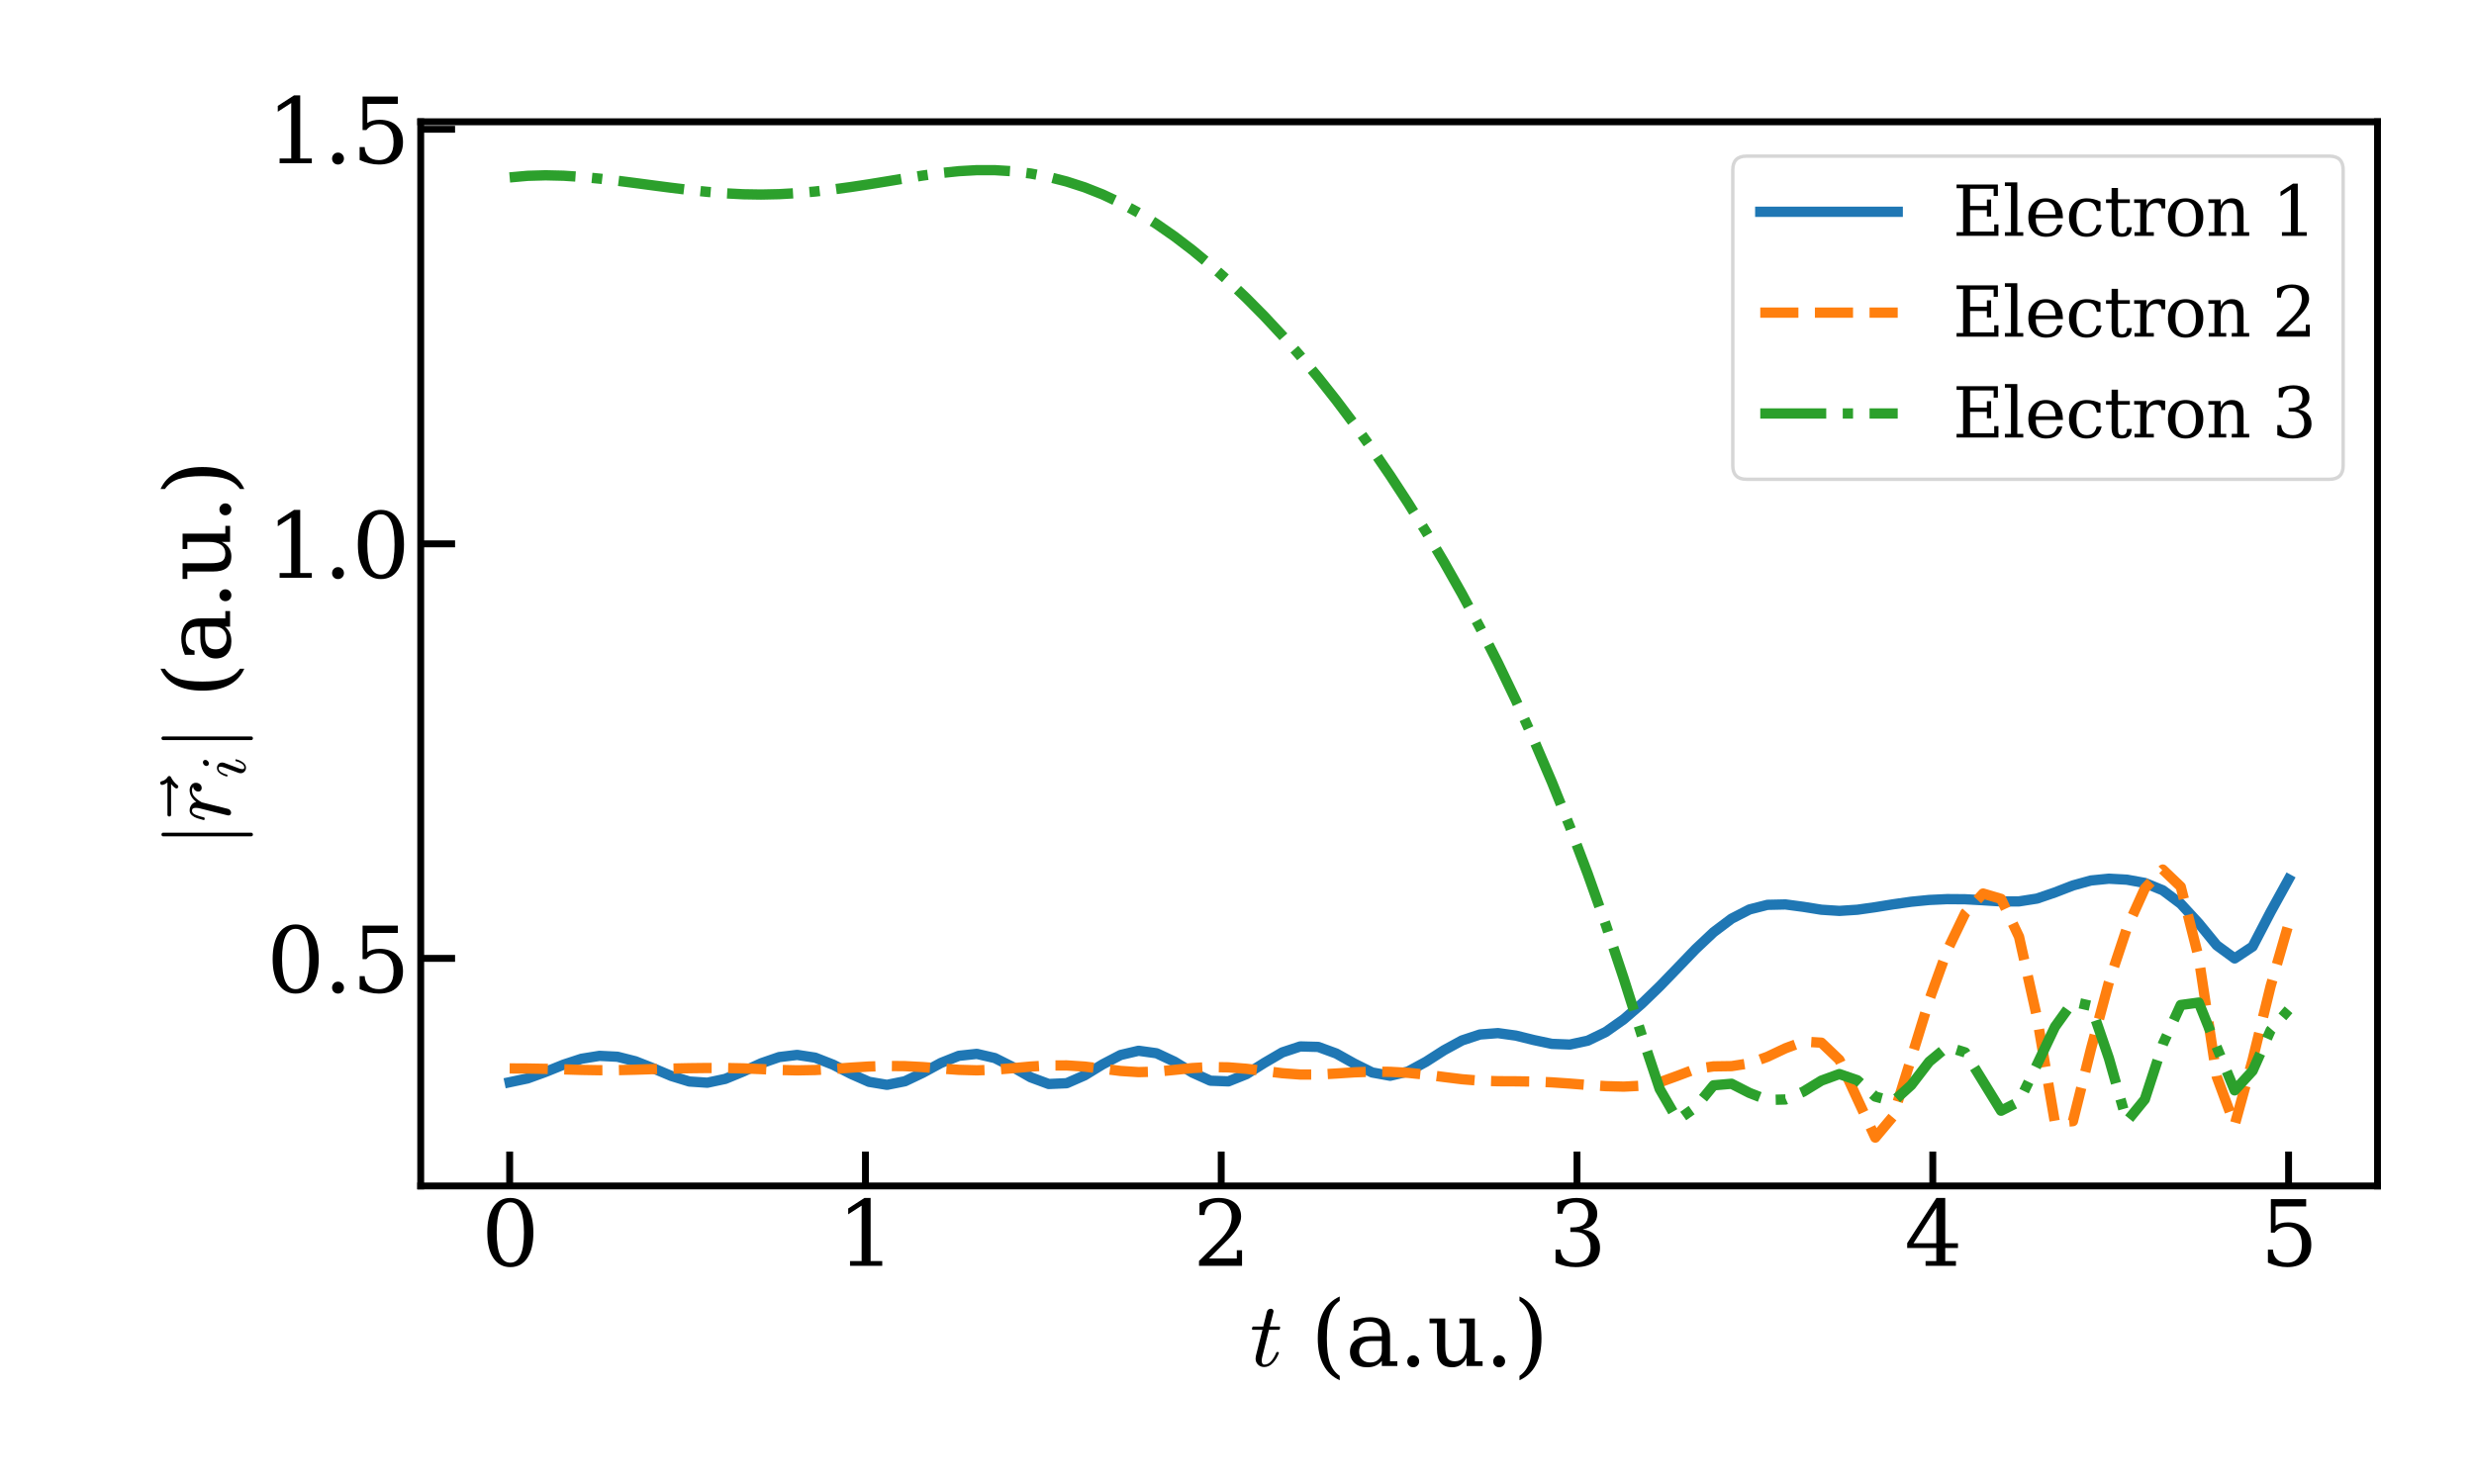 <?xml version="1.0" encoding="utf-8" standalone="no"?>
<!DOCTYPE svg PUBLIC "-//W3C//DTD SVG 1.1//EN"
  "http://www.w3.org/Graphics/SVG/1.1/DTD/svg11.dtd">
<svg xmlns:xlink="http://www.w3.org/1999/xlink" width="720pt" height="432pt" viewBox="0 0 720 432" xmlns="http://www.w3.org/2000/svg" version="1.1">
 <defs>
  <style type="text/css">*{stroke-linejoin: round; stroke-linecap: butt}</style>
 </defs>
 <g id="figure_1">
  <g id="patch_1">
   <path d="M 0 432 
L 720 432 
L 720 0 
L 0 0 
z
" style="fill: #ffffff"/>
  </g>
  <g id="axes_1">
   <g id="patch_2">
    <path d="M 122.44 345.233 
L 691.92 345.233 
L 691.92 35.453 
L 122.44 35.453 
z
" style="fill: #ffffff"/>
   </g>
   <g id="matplotlib.axis_1">
    <g id="xtick_1">
     <g id="line2d_1">
      <defs>
       <path id="mcf71d74d2d" d="M 0 0 
L 0 -10 
" style="stroke: #000000; stroke-width: 2"/>
      </defs>
      <g>
       <use xlink:href="#mcf71d74d2d" x="148.325" y="345.233" style="stroke: #000000; stroke-width: 2"/>
      </g>
     </g>
     <g id="text_1">
      <!-- 0 -->
      <g transform="translate(140.054 368.488) scale(0.26 -0.26)">
       <defs>
        <path id="DejaVuSerif-30" d="M 2034 219 
Q 2513 219 2750 744 
Q 2988 1269 2988 2328 
Q 2988 3391 2750 3916 
Q 2513 4441 2034 4441 
Q 1556 4441 1318 3916 
Q 1081 3391 1081 2328 
Q 1081 1269 1318 744 
Q 1556 219 2034 219 
z
M 2034 -91 
Q 1275 -91 848 546 
Q 422 1184 422 2328 
Q 422 3475 848 4112 
Q 1275 4750 2034 4750 
Q 2797 4750 3222 4112 
Q 3647 3475 3647 2328 
Q 3647 1184 3222 546 
Q 2797 -91 2034 -91 
z
" transform="scale(0.016)"/>
       </defs>
       <use xlink:href="#DejaVuSerif-30"/>
      </g>
     </g>
    </g>
    <g id="xtick_2">
     <g id="line2d_2">
      <g>
       <use xlink:href="#mcf71d74d2d" x="251.867" y="345.233" style="stroke: #000000; stroke-width: 2"/>
      </g>
     </g>
     <g id="text_2">
      <!-- 1 -->
      <g transform="translate(243.596 368.488) scale(0.26 -0.26)">
       <defs>
        <path id="DejaVuSerif-31" d="M 909 0 
L 909 331 
L 1722 331 
L 1722 4213 
L 781 3603 
L 781 4013 
L 1919 4750 
L 2350 4750 
L 2350 331 
L 3163 331 
L 3163 0 
L 909 0 
z
" transform="scale(0.016)"/>
       </defs>
       <use xlink:href="#DejaVuSerif-31"/>
      </g>
     </g>
    </g>
    <g id="xtick_3">
     <g id="line2d_3">
      <g>
       <use xlink:href="#mcf71d74d2d" x="355.409" y="345.233" style="stroke: #000000; stroke-width: 2"/>
      </g>
     </g>
     <g id="text_3">
      <!-- 2 -->
      <g transform="translate(347.138 368.488) scale(0.26 -0.26)">
       <defs>
        <path id="DejaVuSerif-32" d="M 819 3553 
L 469 3553 
L 469 4384 
Q 803 4563 1142 4656 
Q 1481 4750 1806 4750 
Q 2534 4750 2956 4397 
Q 3378 4044 3378 3438 
Q 3378 2753 2422 1800 
Q 2347 1728 2309 1691 
L 1131 513 
L 3078 513 
L 3078 1088 
L 3444 1088 
L 3444 0 
L 434 0 
L 434 341 
L 1850 1753 
Q 2319 2222 2519 2614 
Q 2719 3006 2719 3438 
Q 2719 3909 2473 4175 
Q 2228 4441 1797 4441 
Q 1350 4441 1106 4219 
Q 863 3997 819 3553 
z
" transform="scale(0.016)"/>
       </defs>
       <use xlink:href="#DejaVuSerif-32"/>
      </g>
     </g>
    </g>
    <g id="xtick_4">
     <g id="line2d_4">
      <g>
       <use xlink:href="#mcf71d74d2d" x="458.951" y="345.233" style="stroke: #000000; stroke-width: 2"/>
      </g>
     </g>
     <g id="text_4">
      <!-- 3 -->
      <g transform="translate(450.68 368.488) scale(0.26 -0.26)">
       <defs>
        <path id="DejaVuSerif-33" d="M 622 4469 
Q 988 4606 1323 4678 
Q 1659 4750 1953 4750 
Q 2638 4750 3022 4454 
Q 3406 4159 3406 3634 
Q 3406 3213 3140 2930 
Q 2875 2647 2388 2547 
Q 2963 2466 3280 2130 
Q 3597 1794 3597 1259 
Q 3597 606 3158 257 
Q 2719 -91 1894 -91 
Q 1528 -91 1179 -12 
Q 831 66 488 225 
L 488 1131 
L 838 1131 
Q 869 681 1141 450 
Q 1413 219 1906 219 
Q 2384 219 2661 495 
Q 2938 772 2938 1253 
Q 2938 1803 2653 2086 
Q 2369 2369 1819 2369 
L 1522 2369 
L 1522 2688 
L 1678 2688 
Q 2225 2688 2498 2914 
Q 2772 3141 2772 3597 
Q 2772 4006 2547 4223 
Q 2322 4441 1900 4441 
Q 1478 4441 1245 4241 
Q 1013 4041 972 3647 
L 622 3647 
L 622 4469 
z
" transform="scale(0.016)"/>
       </defs>
       <use xlink:href="#DejaVuSerif-33"/>
      </g>
     </g>
    </g>
    <g id="xtick_5">
     <g id="line2d_5">
      <g>
       <use xlink:href="#mcf71d74d2d" x="562.493" y="345.233" style="stroke: #000000; stroke-width: 2"/>
      </g>
     </g>
     <g id="text_5">
      <!-- 4 -->
      <g transform="translate(554.221 368.488) scale(0.26 -0.26)">
       <defs>
        <path id="DejaVuSerif-34" d="M 2234 1581 
L 2234 4063 
L 641 1581 
L 2234 1581 
z
M 3609 0 
L 1484 0 
L 1484 331 
L 2234 331 
L 2234 1247 
L 197 1247 
L 197 1588 
L 2241 4750 
L 2859 4750 
L 2859 1581 
L 3750 1581 
L 3750 1247 
L 2859 1247 
L 2859 331 
L 3609 331 
L 3609 0 
z
" transform="scale(0.016)"/>
       </defs>
       <use xlink:href="#DejaVuSerif-34"/>
      </g>
     </g>
    </g>
    <g id="xtick_6">
     <g id="line2d_6">
      <g>
       <use xlink:href="#mcf71d74d2d" x="666.035" y="345.233" style="stroke: #000000; stroke-width: 2"/>
      </g>
     </g>
     <g id="text_6">
      <!-- 5 -->
      <g transform="translate(657.763 368.488) scale(0.26 -0.26)">
       <defs>
        <path id="DejaVuSerif-35" d="M 3219 4666 
L 3219 4153 
L 1081 4153 
L 1081 2816 
Q 1244 2928 1461 2984 
Q 1678 3041 1947 3041 
Q 2703 3041 3140 2622 
Q 3578 2203 3578 1478 
Q 3578 738 3136 323 
Q 2694 -91 1894 -91 
Q 1572 -91 1234 -12 
Q 897 66 544 225 
L 544 1131 
L 897 1131 
Q 925 688 1179 453 
Q 1434 219 1894 219 
Q 2388 219 2653 544 
Q 2919 869 2919 1478 
Q 2919 2084 2655 2407 
Q 2391 2731 1894 2731 
Q 1613 2731 1398 2631 
Q 1184 2531 1019 2322 
L 750 2322 
L 750 4666 
L 3219 4666 
z
" transform="scale(0.016)"/>
       </defs>
       <use xlink:href="#DejaVuSerif-35"/>
      </g>
     </g>
    </g>
    <g id="text_7">
     <!-- $t$ (a.u.) -->
     <g transform="translate(363.76 397.652) scale(0.26 -0.26)">
      <defs>
       <path id="Cmmi10-74" d="M 397 519 
Q 397 613 416 697 
L 878 2534 
L 206 2534 
Q 141 2534 141 2619 
Q 166 2759 225 2759 
L 934 2759 
L 1191 3803 
Q 1216 3888 1291 3947 
Q 1366 4006 1459 4006 
Q 1541 4006 1595 3957 
Q 1650 3909 1650 3828 
Q 1650 3809 1648 3798 
Q 1647 3788 1644 3775 
L 1388 2759 
L 2047 2759 
Q 2113 2759 2113 2675 
Q 2109 2659 2100 2621 
Q 2091 2584 2075 2559 
Q 2059 2534 2028 2534 
L 1331 2534 
L 872 684 
Q 825 503 825 372 
Q 825 97 1013 97 
Q 1294 97 1511 361 
Q 1728 625 1844 941 
Q 1869 978 1894 978 
L 1972 978 
Q 1997 978 2012 961 
Q 2028 944 2028 922 
Q 2028 909 2022 903 
Q 1881 516 1612 222 
Q 1344 -72 997 -72 
Q 744 -72 570 93 
Q 397 259 397 519 
z
" transform="scale(0.016)"/>
       <path id="DejaVuSerif-20" transform="scale(0.016)"/>
       <path id="DejaVuSerif-28" d="M 2041 -997 
Q 1281 -656 893 83 
Q 506 822 506 1931 
Q 506 3044 893 3783 
Q 1281 4522 2041 4863 
L 2041 4556 
Q 1559 4225 1350 3623 
Q 1141 3022 1141 1931 
Q 1141 844 1350 242 
Q 1559 -359 2041 -691 
L 2041 -997 
z
" transform="scale(0.016)"/>
       <path id="DejaVuSerif-61" d="M 2547 1044 
L 2547 1747 
L 1806 1747 
Q 1378 1747 1168 1562 
Q 959 1378 959 997 
Q 959 650 1171 447 
Q 1384 244 1747 244 
Q 2106 244 2326 466 
Q 2547 688 2547 1044 
z
M 3122 2075 
L 3122 331 
L 3634 331 
L 3634 0 
L 2547 0 
L 2547 359 
Q 2356 128 2106 18 
Q 1856 -91 1522 -91 
Q 969 -91 644 203 
Q 319 497 319 997 
Q 319 1513 691 1797 
Q 1063 2081 1741 2081 
L 2547 2081 
L 2547 2309 
Q 2547 2688 2317 2895 
Q 2088 3103 1672 3103 
Q 1328 3103 1125 2947 
Q 922 2791 872 2484 
L 575 2484 
L 575 3156 
Q 875 3284 1158 3348 
Q 1441 3413 1709 3413 
Q 2400 3413 2761 3070 
Q 3122 2728 3122 2075 
z
" transform="scale(0.016)"/>
       <path id="DejaVuSerif-2e" d="M 603 325 
Q 603 500 722 622 
Q 841 744 1019 744 
Q 1191 744 1312 622 
Q 1434 500 1434 325 
Q 1434 153 1312 31 
Q 1191 -91 1019 -91 
Q 841 -91 722 29 
Q 603 150 603 325 
z
" transform="scale(0.016)"/>
       <path id="DejaVuSerif-75" d="M 2266 3322 
L 3341 3322 
L 3341 331 
L 3884 331 
L 3884 0 
L 2766 0 
L 2766 588 
Q 2606 256 2353 82 
Q 2100 -91 1766 -91 
Q 1213 -91 952 223 
Q 691 538 691 1209 
L 691 2988 
L 172 2988 
L 172 3322 
L 1269 3322 
L 1269 1388 
Q 1269 781 1417 556 
Q 1566 331 1947 331 
Q 2347 331 2556 625 
Q 2766 919 2766 1478 
L 2766 2988 
L 2266 2988 
L 2266 3322 
z
" transform="scale(0.016)"/>
       <path id="DejaVuSerif-29" d="M 453 -997 
L 453 -691 
Q 934 -359 1145 242 
Q 1356 844 1356 1931 
Q 1356 3022 1145 3623 
Q 934 4225 453 4556 
L 453 4863 
Q 1216 4522 1603 3783 
Q 1991 3044 1991 1931 
Q 1991 822 1603 83 
Q 1216 -656 453 -997 
z
" transform="scale(0.016)"/>
      </defs>
      <use xlink:href="#Cmmi10-74" transform="translate(0 0.016)"/>
      <use xlink:href="#DejaVuSerif-20" transform="translate(36.084 0.016)"/>
      <use xlink:href="#DejaVuSerif-28" transform="translate(67.871 0.016)"/>
      <use xlink:href="#DejaVuSerif-61" transform="translate(106.885 0.016)"/>
      <use xlink:href="#DejaVuSerif-2e" transform="translate(166.504 0.016)"/>
      <use xlink:href="#DejaVuSerif-75" transform="translate(198.291 0.016)"/>
      <use xlink:href="#DejaVuSerif-2e" transform="translate(262.695 0.016)"/>
      <use xlink:href="#DejaVuSerif-29" transform="translate(294.482 0.016)"/>
     </g>
    </g>
   </g>
   <g id="matplotlib.axis_2">
    <g id="ytick_1">
     <g id="line2d_7">
      <defs>
       <path id="mad92563b97" d="M 0 0 
L 10 0 
" style="stroke: #000000; stroke-width: 2"/>
      </defs>
      <g>
       <use xlink:href="#mad92563b97" x="122.44" y="278.986" style="stroke: #000000; stroke-width: 2"/>
      </g>
     </g>
     <g id="text_8">
      <!-- 0.5 -->
      <g transform="translate(77.592 288.864) scale(0.26 -0.26)">
       <use xlink:href="#DejaVuSerif-30"/>
       <use xlink:href="#DejaVuSerif-2e" x="63.623"/>
       <use xlink:href="#DejaVuSerif-35" x="95.41"/>
      </g>
     </g>
    </g>
    <g id="ytick_2">
     <g id="line2d_8">
      <g>
       <use xlink:href="#mad92563b97" x="122.44" y="158.312" style="stroke: #000000; stroke-width: 2"/>
      </g>
     </g>
     <g id="text_9">
      <!-- 1.0 -->
      <g transform="translate(77.592 168.19) scale(0.26 -0.26)">
       <use xlink:href="#DejaVuSerif-31"/>
       <use xlink:href="#DejaVuSerif-2e" x="63.623"/>
       <use xlink:href="#DejaVuSerif-30" x="95.41"/>
      </g>
     </g>
    </g>
    <g id="ytick_3">
     <g id="line2d_9">
      <g>
       <use xlink:href="#mad92563b97" x="122.44" y="37.639" style="stroke: #000000; stroke-width: 2"/>
      </g>
     </g>
     <g id="text_10">
      <!-- 1.5 -->
      <g transform="translate(77.592 47.517) scale(0.26 -0.26)">
       <use xlink:href="#DejaVuSerif-31"/>
       <use xlink:href="#DejaVuSerif-2e" x="63.623"/>
       <use xlink:href="#DejaVuSerif-35" x="95.41"/>
      </g>
     </g>
    </g>
    <g id="text_11">
     <!-- $|\vec{r}_i|$ (a.u.) -->
     <g transform="translate(67.092 246.633) rotate(-90) scale(0.26 -0.26)">
      <defs>
       <path id="Cmsy10-6a" d="M 763 -1484 
L 763 4684 
Q 763 4734 800 4767 
Q 838 4800 891 4800 
Q 938 4800 978 4767 
Q 1019 4734 1019 4684 
L 1019 -1484 
Q 1019 -1534 978 -1567 
Q 938 -1600 891 -1600 
Q 838 -1600 800 -1567 
Q 763 -1534 763 -1484 
z
" transform="scale(0.016)"/>
       <path id="Cmmi10-7e" d="M 1281 3809 
Q 1231 3809 1198 3846 
Q 1166 3884 1166 3938 
Q 1166 3984 1198 4023 
Q 1231 4063 1281 4063 
L 3547 4063 
Q 3378 4291 3378 4441 
Q 3378 4497 3417 4533 
Q 3456 4569 3506 4569 
Q 3613 4569 3634 4469 
Q 3697 4194 3938 4044 
Q 4000 4003 4000 3938 
Q 4000 3859 3938 3828 
Q 3575 3647 3353 3347 
Q 3328 3303 3256 3303 
Q 3209 3303 3168 3340 
Q 3128 3378 3128 3431 
Q 3128 3547 3438 3809 
L 1281 3809 
z
" transform="scale(0.016)"/>
       <path id="Cmmi10-72" d="M 494 109 
Q 494 147 500 166 
L 978 2075 
Q 1025 2253 1025 2388 
Q 1025 2663 838 2663 
Q 638 2663 541 2423 
Q 444 2184 353 1819 
Q 353 1800 334 1789 
Q 316 1778 300 1778 
L 225 1778 
Q 203 1778 187 1801 
Q 172 1825 172 1844 
Q 241 2122 305 2315 
Q 369 2509 505 2668 
Q 641 2828 844 2828 
Q 1066 2828 1233 2700 
Q 1400 2572 1441 2363 
Q 1603 2575 1811 2701 
Q 2019 2828 2266 2828 
Q 2469 2828 2623 2709 
Q 2778 2591 2778 2388 
Q 2778 2225 2676 2104 
Q 2575 1984 2406 1984 
Q 2303 1984 2233 2048 
Q 2163 2113 2163 2216 
Q 2163 2356 2266 2467 
Q 2369 2578 2503 2578 
Q 2400 2663 2253 2663 
Q 1978 2663 1775 2467 
Q 1572 2272 1409 1972 
L 953 141 
Q 931 53 854 -9 
Q 778 -72 684 -72 
Q 606 -72 550 -22 
Q 494 28 494 109 
z
" transform="scale(0.016)"/>
       <path id="Cmmi10-69" d="M 500 459 
Q 500 578 550 709 
L 1069 2088 
Q 1153 2322 1153 2472 
Q 1153 2663 1013 2663 
Q 759 2663 595 2402 
Q 431 2141 353 1819 
Q 341 1778 300 1778 
L 225 1778 
Q 172 1778 172 1838 
L 172 1856 
Q 275 2238 487 2533 
Q 700 2828 1025 2828 
Q 1253 2828 1411 2678 
Q 1569 2528 1569 2297 
Q 1569 2178 1516 2047 
L 997 672 
Q 909 459 909 288 
Q 909 97 1056 97 
Q 1306 97 1473 364 
Q 1641 631 1709 941 
Q 1722 978 1759 978 
L 1838 978 
Q 1863 978 1878 961 
Q 1894 944 1894 922 
Q 1894 916 1888 903 
Q 1800 541 1583 234 
Q 1366 -72 1044 -72 
Q 819 -72 659 83 
Q 500 238 500 459 
z
M 1222 3878 
Q 1222 4013 1334 4122 
Q 1447 4231 1581 4231 
Q 1691 4231 1761 4164 
Q 1831 4097 1831 3994 
Q 1831 3850 1717 3742 
Q 1603 3634 1466 3634 
Q 1363 3634 1292 3704 
Q 1222 3775 1222 3878 
z
" transform="scale(0.016)"/>
      </defs>
      <use xlink:href="#Cmsy10-6a" transform="translate(0 0.531)"/>
      <use xlink:href="#Cmmi10-7e" transform="translate(15.746 5.609)"/>
      <use xlink:href="#Cmmi10-72" transform="translate(27.686 0.531)"/>
      <use xlink:href="#Cmmi10-69" transform="translate(77.267 -16.475) scale(0.7)"/>
      <use xlink:href="#Cmsy10-6a" transform="translate(107.741 0.531)"/>
      <use xlink:href="#DejaVuSerif-20" transform="translate(135.426 0.531)"/>
      <use xlink:href="#DejaVuSerif-28" transform="translate(167.214 0.531)"/>
      <use xlink:href="#DejaVuSerif-61" transform="translate(206.227 0.531)"/>
      <use xlink:href="#DejaVuSerif-2e" transform="translate(265.846 0.531)"/>
      <use xlink:href="#DejaVuSerif-75" transform="translate(297.633 0.531)"/>
      <use xlink:href="#DejaVuSerif-2e" transform="translate(362.038 0.531)"/>
      <use xlink:href="#DejaVuSerif-29" transform="translate(393.825 0.531)"/>
     </g>
    </g>
   </g>
   <g id="line2d_10">
    <path d="M 148.325 315.04 
L 153.555 313.933 
L 158.784 312.036 
L 164.014 309.924 
L 169.243 308.208 
L 174.472 307.362 
L 179.702 307.623 
L 184.931 308.949 
L 190.161 311.011 
L 195.39 313.223 
L 200.619 314.834 
L 205.849 315.184 
L 211.078 314.071 
L 216.307 311.917 
L 221.537 309.525 
L 226.766 307.717 
L 231.996 307.087 
L 237.225 307.884 
L 242.454 309.935 
L 247.684 312.619 
L 252.913 314.93 
L 258.143 315.806 
L 263.372 314.759 
L 268.601 312.27 
L 273.831 309.431 
L 279.06 307.349 
L 284.289 306.787 
L 289.519 308.001 
L 294.748 310.621 
L 299.978 313.622 
L 305.207 315.558 
L 310.436 315.332 
L 315.666 313.039 
L 320.895 309.84 
L 326.125 307.111 
L 331.354 305.878 
L 336.583 306.605 
L 341.813 309.06 
L 347.042 312.245 
L 352.271 314.602 
L 357.501 314.793 
L 362.73 312.698 
L 367.96 309.413 
L 373.189 306.357 
L 378.418 304.623 
L 383.648 304.761 
L 388.877 306.681 
L 394.107 309.605 
L 399.336 312.207 
L 404.565 313.155 
L 409.795 311.923 
L 415.024 309.078 
L 420.253 305.729 
L 425.483 302.875 
L 430.712 301.145 
L 435.942 300.745 
L 441.171 301.47 
L 446.4 302.765 
L 451.63 303.875 
L 456.859 304.079 
L 462.089 302.942 
L 467.318 300.411 
L 472.547 296.722 
L 477.777 292.206 
L 483.006 287.141 
L 488.235 281.734 
L 493.465 276.294 
L 498.694 271.369 
L 503.924 267.433 
L 509.153 264.746 
L 514.382 263.403 
L 519.612 263.288 
L 524.841 263.987 
L 530.071 264.826 
L 535.3 265.168 
L 540.529 264.83 
L 545.759 264.089 
L 550.988 263.245 
L 556.217 262.504 
L 561.447 261.987 
L 566.676 261.74 
L 571.906 261.78 
L 577.135 262.065 
L 582.364 262.405 
L 587.594 262.4 
L 592.823 261.581 
L 598.053 259.79 
L 603.282 257.763 
L 608.511 256.316 
L 613.741 255.79 
L 618.97 256.077 
L 624.199 257.03 
L 629.429 259.166 
L 634.658 263.089 
L 639.888 268.778 
L 645.117 275.168 
L 650.346 279.005 
L 655.576 275.538 
L 660.805 265.475 
L 666.035 255.996 
" clip-path="url(#p1470d50cfc)" style="fill: none; stroke: #1f77b4; stroke-width: 3; stroke-linecap: square"/>
   </g>
   <g id="line2d_11">
    <path d="M 148.325 311.024 
L 153.555 311.051 
L 158.784 311.145 
L 164.014 311.298 
L 169.243 311.458 
L 174.472 311.548 
L 179.702 311.522 
L 184.931 311.392 
L 190.161 311.221 
L 195.39 311.07 
L 200.619 310.962 
L 205.849 310.899 
L 211.078 310.9 
L 216.307 311.008 
L 221.537 311.225 
L 226.766 311.467 
L 231.996 311.59 
L 237.225 311.491 
L 242.454 311.184 
L 247.684 310.794 
L 252.913 310.469 
L 258.143 310.309 
L 263.372 310.361 
L 268.601 310.632 
L 273.831 311.049 
L 279.06 311.434 
L 284.289 311.582 
L 289.519 311.394 
L 294.748 310.956 
L 299.978 310.479 
L 305.207 310.165 
L 310.436 310.148 
L 315.666 310.486 
L 320.895 311.107 
L 326.125 311.758 
L 331.354 312.103 
L 336.583 311.957 
L 341.813 311.448 
L 347.042 310.912 
L 352.271 310.631 
L 357.501 310.709 
L 362.73 311.126 
L 367.96 311.768 
L 373.189 312.415 
L 378.418 312.804 
L 383.648 312.802 
L 388.877 312.508 
L 394.107 312.164 
L 399.336 311.973 
L 404.565 312.015 
L 409.795 312.31 
L 415.024 312.845 
L 420.253 313.53 
L 425.483 314.173 
L 430.712 314.593 
L 435.942 314.75 
L 441.171 314.774 
L 446.4 314.848 
L 451.63 315.076 
L 456.859 315.438 
L 462.089 315.845 
L 467.318 316.185 
L 472.547 316.326 
L 477.777 316.059 
L 483.006 315.065 
L 488.235 313.163 
L 493.465 311.185 
L 498.694 310.43 
L 503.924 310.355 
L 509.153 309.544 
L 514.382 307.635 
L 519.612 305.161 
L 524.841 303.213 
L 530.071 303.529 
L 535.3 308.522 
L 540.529 319.879 
L 545.759 331.152 
L 550.988 324.922 
L 556.217 308.063 
L 561.447 291.15 
L 566.676 276.713 
L 571.906 265.838 
L 577.135 260.118 
L 582.364 261.668 
L 587.594 272.704 
L 592.823 296.141 
L 598.053 326.894 
L 603.282 326.37 
L 608.511 305.393 
L 613.741 285.936 
L 618.97 270.232 
L 624.199 258.639 
L 629.429 253.135 
L 634.658 258.129 
L 639.888 278.816 
L 645.117 313.378 
L 650.346 327.491 
L 655.576 308.493 
L 660.805 287.082 
L 666.035 268.973 
" clip-path="url(#p1470d50cfc)" style="fill: none; stroke-dasharray: 11.1,4.8; stroke-dashoffset: 0; stroke: #ff7f0e; stroke-width: 3"/>
   </g>
   <g id="line2d_12">
    <path d="M 148.325 51.652 
L 153.555 51.182 
L 158.784 51.031 
L 164.014 51.153 
L 169.243 51.496 
L 174.472 52.002 
L 179.702 52.616 
L 184.931 53.29 
L 190.161 53.984 
L 195.39 54.665 
L 200.619 55.298 
L 205.849 55.849 
L 211.078 56.278 
L 216.307 56.549 
L 221.537 56.633 
L 226.766 56.52 
L 231.996 56.219 
L 237.225 55.752 
L 242.454 55.148 
L 247.684 54.437 
L 252.913 53.643 
L 258.143 52.794 
L 263.372 51.927 
L 268.601 51.096 
L 273.831 50.372 
L 279.06 49.829 
L 284.289 49.534 
L 289.519 49.535 
L 294.748 49.86 
L 299.978 50.519 
L 305.207 51.513 
L 310.436 52.848 
L 315.666 54.54 
L 320.895 56.609 
L 326.125 59.074 
L 331.354 61.94 
L 336.583 65.201 
L 341.813 68.839 
L 347.042 72.833 
L 352.271 77.162 
L 357.501 81.812 
L 362.73 86.779 
L 367.96 92.064 
L 373.189 97.675 
L 378.418 103.616 
L 383.648 109.893 
L 388.877 116.509 
L 394.107 123.465 
L 399.336 130.765 
L 404.565 138.415 
L 409.795 146.428 
L 415.024 154.825 
L 420.253 163.64 
L 425.483 172.911 
L 430.712 182.679 
L 435.942 192.99 
L 441.171 203.889 
L 446.4 215.425 
L 451.63 227.65 
L 456.859 240.627 
L 462.089 254.433 
L 467.318 269.159 
L 472.547 284.858 
L 477.777 301.313 
L 483.006 316.995 
L 488.235 326.058 
L 493.465 322.326 
L 498.694 315.94 
L 503.924 315.489 
L 509.153 318.161 
L 514.382 320.197 
L 519.612 320.065 
L 524.841 317.78 
L 530.071 314.572 
L 535.3 312.663 
L 540.529 314.459 
L 545.759 319.222 
L 550.988 320.634 
L 556.217 315.885 
L 561.447 309.07 
L 566.676 304.723 
L 571.906 306.352 
L 577.135 314.84 
L 582.364 323.338 
L 587.594 320.7 
L 592.823 309.923 
L 598.053 298.897 
L 603.282 291.613 
L 608.511 292.815 
L 613.741 308.05 
L 618.97 326.45 
L 624.199 320.035 
L 629.429 303.986 
L 634.658 292.56 
L 639.888 291.852 
L 645.117 304.808 
L 650.346 317.414 
L 655.576 311.714 
L 660.805 299.939 
L 666.035 293.954 
" clip-path="url(#p1470d50cfc)" style="fill: none; stroke-dasharray: 19.2,4.8,3,4.8; stroke-dashoffset: 0; stroke: #2ca02c; stroke-width: 3"/>
   </g>
   <g id="patch_3">
    <path d="M 122.44 345.233 
L 122.44 35.453 
" style="fill: none; stroke: #000000; stroke-width: 2; stroke-linejoin: miter; stroke-linecap: square"/>
   </g>
   <g id="patch_4">
    <path d="M 691.92 345.233 
L 691.92 35.453 
" style="fill: none; stroke: #000000; stroke-width: 2; stroke-linejoin: miter; stroke-linecap: square"/>
   </g>
   <g id="patch_5">
    <path d="M 122.44 345.233 
L 691.92 345.233 
" style="fill: none; stroke: #000000; stroke-width: 2; stroke-linejoin: miter; stroke-linecap: square"/>
   </g>
   <g id="patch_6">
    <path d="M 122.44 35.453 
L 691.92 35.453 
" style="fill: none; stroke: #000000; stroke-width: 2; stroke-linejoin: miter; stroke-linecap: square"/>
   </g>
   <g id="legend_1">
    <g id="patch_7">
     <path d="M 508.286 139.521 
L 677.92 139.521 
Q 681.92 139.521 681.92 135.521 
L 681.92 49.453 
Q 681.92 45.453 677.92 45.453 
L 508.286 45.453 
Q 504.286 45.453 504.286 49.453 
L 504.286 135.521 
Q 504.286 139.521 508.286 139.521 
z
" style="fill: #ffffff; opacity: 0.8; stroke: #cccccc; stroke-linejoin: miter"/>
    </g>
    <g id="line2d_13">
     <path d="M 512.286 61.65 
L 532.286 61.65 
L 552.286 61.65 
" style="fill: none; stroke: #1f77b4; stroke-width: 3; stroke-linecap: square"/>
    </g>
    <g id="text_12">
     <!-- Electron 1 -->
     <g transform="translate(568.286 68.65) scale(0.2 -0.2)">
      <defs>
       <path id="DejaVuSerif-45" d="M 353 0 
L 353 331 
L 947 331 
L 947 4331 
L 353 4331 
L 353 4666 
L 4109 4666 
L 4109 3628 
L 3725 3628 
L 3725 4281 
L 1581 4281 
L 1581 2719 
L 3109 2719 
L 3109 3303 
L 3494 3303 
L 3494 1753 
L 3109 1753 
L 3109 2338 
L 1581 2338 
L 1581 384 
L 3775 384 
L 3775 1038 
L 4159 1038 
L 4159 0 
L 353 0 
z
" transform="scale(0.016)"/>
       <path id="DejaVuSerif-6c" d="M 1313 331 
L 1856 331 
L 1856 0 
L 184 0 
L 184 331 
L 738 331 
L 738 4531 
L 184 4531 
L 184 4863 
L 1313 4863 
L 1313 331 
z
" transform="scale(0.016)"/>
       <path id="DejaVuSerif-65" d="M 3469 1600 
L 991 1600 
L 991 1575 
Q 991 903 1244 561 
Q 1497 219 1991 219 
Q 2369 219 2611 417 
Q 2853 616 2950 1006 
L 3413 1006 
Q 3275 459 2904 184 
Q 2534 -91 1931 -91 
Q 1203 -91 761 389 
Q 319 869 319 1663 
Q 319 2450 753 2931 
Q 1188 3413 1894 3413 
Q 2647 3413 3050 2948 
Q 3453 2484 3469 1600 
z
M 2791 1931 
Q 2772 2513 2545 2808 
Q 2319 3103 1894 3103 
Q 1497 3103 1269 2806 
Q 1041 2509 991 1931 
L 2791 1931 
z
" transform="scale(0.016)"/>
       <path id="DejaVuSerif-63" d="M 3291 997 
Q 3169 466 2822 187 
Q 2475 -91 1925 -91 
Q 1200 -91 759 389 
Q 319 869 319 1663 
Q 319 2459 759 2936 
Q 1200 3413 1925 3413 
Q 2241 3413 2553 3339 
Q 2866 3266 3181 3116 
L 3181 2266 
L 2847 2266 
Q 2781 2703 2561 2903 
Q 2341 3103 1931 3103 
Q 1466 3103 1228 2742 
Q 991 2381 991 1663 
Q 991 944 1227 581 
Q 1463 219 1931 219 
Q 2303 219 2525 412 
Q 2747 606 2828 997 
L 3291 997 
z
" transform="scale(0.016)"/>
       <path id="DejaVuSerif-74" d="M 691 2988 
L 184 2988 
L 184 3322 
L 691 3322 
L 691 4353 
L 1269 4353 
L 1269 3322 
L 2350 3322 
L 2350 2988 
L 1269 2988 
L 1269 878 
Q 1269 456 1350 337 
Q 1431 219 1650 219 
Q 1875 219 1978 351 
Q 2081 484 2088 781 
L 2522 781 
Q 2497 328 2275 118 
Q 2053 -91 1600 -91 
Q 1103 -91 897 129 
Q 691 350 691 878 
L 691 2988 
z
" transform="scale(0.016)"/>
       <path id="DejaVuSerif-72" d="M 3059 3328 
L 3059 2497 
L 2728 2497 
Q 2713 2744 2591 2866 
Q 2469 2988 2234 2988 
Q 1809 2988 1582 2694 
Q 1356 2400 1356 1850 
L 1356 331 
L 2022 331 
L 2022 0 
L 263 0 
L 263 331 
L 781 331 
L 781 2994 
L 231 2994 
L 231 3322 
L 1356 3322 
L 1356 2731 
Q 1525 3078 1790 3245 
Q 2056 3413 2438 3413 
Q 2578 3413 2733 3391 
Q 2888 3369 3059 3328 
z
" transform="scale(0.016)"/>
       <path id="DejaVuSerif-6f" d="M 1925 219 
Q 2388 219 2623 584 
Q 2859 950 2859 1663 
Q 2859 2375 2623 2739 
Q 2388 3103 1925 3103 
Q 1463 3103 1227 2739 
Q 991 2375 991 1663 
Q 991 950 1228 584 
Q 1466 219 1925 219 
z
M 1925 -91 
Q 1200 -91 759 389 
Q 319 869 319 1663 
Q 319 2456 758 2934 
Q 1197 3413 1925 3413 
Q 2653 3413 3092 2934 
Q 3531 2456 3531 1663 
Q 3531 869 3092 389 
Q 2653 -91 1925 -91 
z
" transform="scale(0.016)"/>
       <path id="DejaVuSerif-6e" d="M 263 0 
L 263 331 
L 781 331 
L 781 2988 
L 231 2988 
L 231 3322 
L 1356 3322 
L 1356 2731 
Q 1516 3069 1770 3241 
Q 2025 3413 2363 3413 
Q 2913 3413 3172 3097 
Q 3431 2781 3431 2113 
L 3431 331 
L 3944 331 
L 3944 0 
L 2356 0 
L 2356 331 
L 2853 331 
L 2853 1931 
Q 2853 2541 2703 2767 
Q 2553 2994 2175 2994 
Q 1775 2994 1565 2701 
Q 1356 2409 1356 1850 
L 1356 331 
L 1856 331 
L 1856 0 
L 263 0 
z
" transform="scale(0.016)"/>
      </defs>
      <use xlink:href="#DejaVuSerif-45"/>
      <use xlink:href="#DejaVuSerif-6c" x="72.998"/>
      <use xlink:href="#DejaVuSerif-65" x="104.98"/>
      <use xlink:href="#DejaVuSerif-63" x="164.16"/>
      <use xlink:href="#DejaVuSerif-74" x="220.166"/>
      <use xlink:href="#DejaVuSerif-72" x="260.352"/>
      <use xlink:href="#DejaVuSerif-6f" x="308.154"/>
      <use xlink:href="#DejaVuSerif-6e" x="368.359"/>
      <use xlink:href="#DejaVuSerif-20" x="432.764"/>
      <use xlink:href="#DejaVuSerif-31" x="464.551"/>
     </g>
    </g>
    <g id="line2d_14">
     <path d="M 512.286 91.006 
L 532.286 91.006 
L 552.286 91.006 
" style="fill: none; stroke-dasharray: 11.1,4.8; stroke-dashoffset: 0; stroke: #ff7f0e; stroke-width: 3"/>
    </g>
    <g id="text_13">
     <!-- Electron 2 -->
     <g transform="translate(568.286 98.006) scale(0.2 -0.2)">
      <use xlink:href="#DejaVuSerif-45"/>
      <use xlink:href="#DejaVuSerif-6c" x="72.998"/>
      <use xlink:href="#DejaVuSerif-65" x="104.98"/>
      <use xlink:href="#DejaVuSerif-63" x="164.16"/>
      <use xlink:href="#DejaVuSerif-74" x="220.166"/>
      <use xlink:href="#DejaVuSerif-72" x="260.352"/>
      <use xlink:href="#DejaVuSerif-6f" x="308.154"/>
      <use xlink:href="#DejaVuSerif-6e" x="368.359"/>
      <use xlink:href="#DejaVuSerif-20" x="432.764"/>
      <use xlink:href="#DejaVuSerif-32" x="464.551"/>
     </g>
    </g>
    <g id="line2d_15">
     <path d="M 512.286 120.362 
L 532.286 120.362 
L 552.286 120.362 
" style="fill: none; stroke-dasharray: 19.2,4.8,3,4.8; stroke-dashoffset: 0; stroke: #2ca02c; stroke-width: 3"/>
    </g>
    <g id="text_14">
     <!-- Electron 3 -->
     <g transform="translate(568.286 127.362) scale(0.2 -0.2)">
      <use xlink:href="#DejaVuSerif-45"/>
      <use xlink:href="#DejaVuSerif-6c" x="72.998"/>
      <use xlink:href="#DejaVuSerif-65" x="104.98"/>
      <use xlink:href="#DejaVuSerif-63" x="164.16"/>
      <use xlink:href="#DejaVuSerif-74" x="220.166"/>
      <use xlink:href="#DejaVuSerif-72" x="260.352"/>
      <use xlink:href="#DejaVuSerif-6f" x="308.154"/>
      <use xlink:href="#DejaVuSerif-6e" x="368.359"/>
      <use xlink:href="#DejaVuSerif-20" x="432.764"/>
      <use xlink:href="#DejaVuSerif-33" x="464.551"/>
     </g>
    </g>
   </g>
  </g>
 </g>
 <defs>
  <clipPath id="p1470d50cfc">
   <rect x="122.44" y="35.453" width="569.48" height="309.78"/>
  </clipPath>
 </defs>
</svg>
